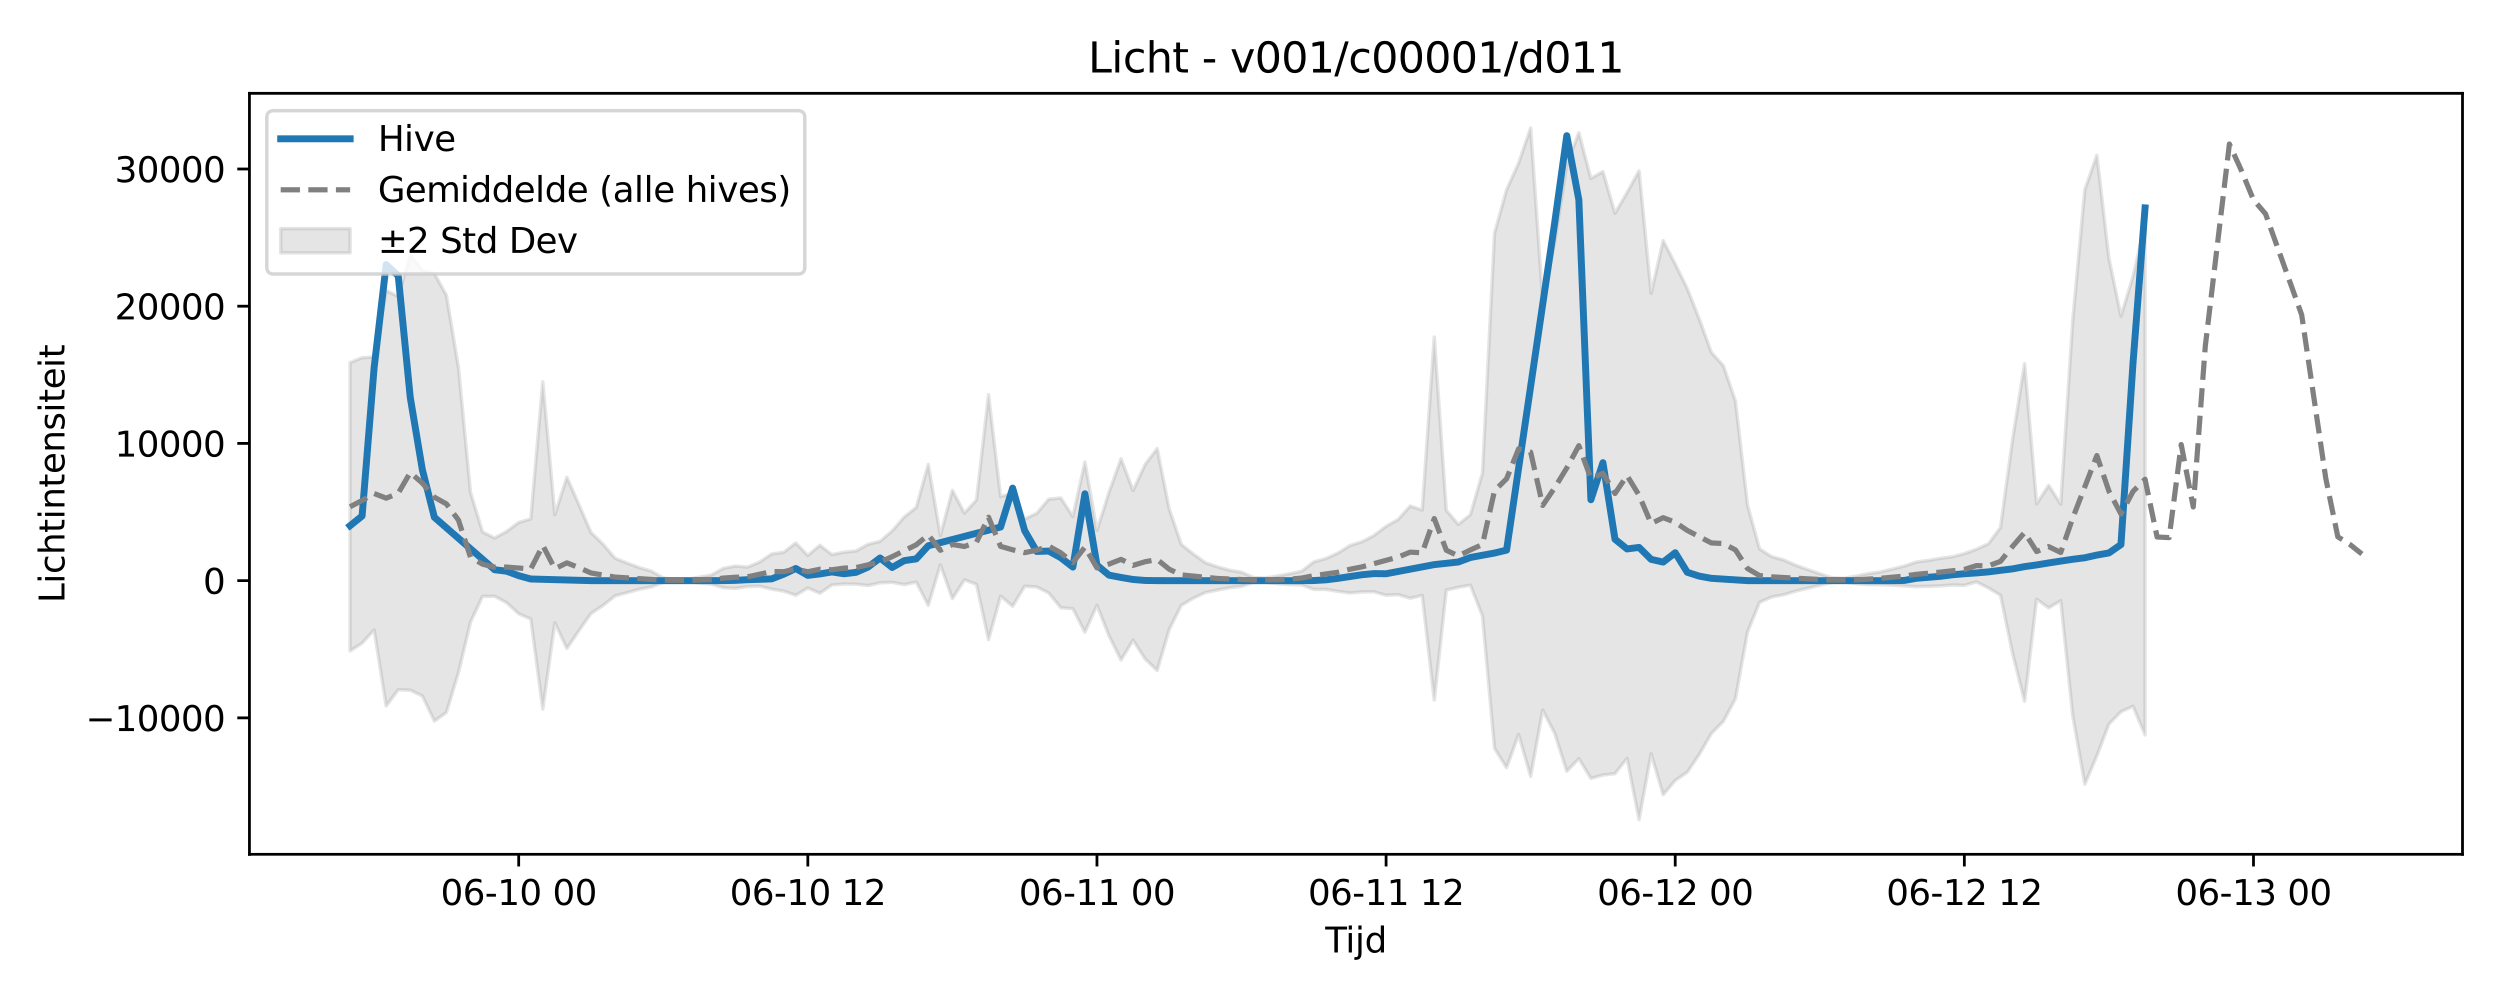 <?xml version="1.0" encoding="utf-8" standalone="no"?>
<!DOCTYPE svg PUBLIC "-//W3C//DTD SVG 1.1//EN"
  "http://www.w3.org/Graphics/SVG/1.1/DTD/svg11.dtd">
<svg xmlns:xlink="http://www.w3.org/1999/xlink" width="720pt" height="288pt" viewBox="0 0 720 288" xmlns="http://www.w3.org/2000/svg" version="1.1">
 <defs>
  <style type="text/css">*{stroke-linejoin: round; stroke-linecap: butt}</style>
 </defs>
 <g id="figure_1">
  <g id="patch_1">
   <path d="M 0 288 
L 720 288 
L 720 0 
L 0 0 
z
" style="fill: #ffffff"/>
  </g>
  <g id="axes_1">
   <g id="patch_2">
    <path d="M 71.84 246.04 
L 709.2 246.04 
L 709.2 26.88 
L 71.84 26.88 
z
" style="fill: #ffffff"/>
   </g>
   <g id="FillBetweenPolyCollection_1">
    <defs>
     <path id="m2f25c0de95" d="M 100.811 -183.578 
L 100.811 -100.511 
L 104.28 -102.759 
L 107.75 -106.575 
L 111.22 -84.689 
L 114.689 -89.339 
L 118.159 -89.216 
L 121.628 -87.573 
L 125.098 -80.332 
L 128.567 -82.809 
L 132.037 -94.296 
L 135.507 -108.825 
L 138.976 -116.256 
L 142.446 -116.268 
L 145.915 -114.409 
L 149.385 -111.232 
L 152.854 -109.732 
L 156.324 -83.785 
L 159.794 -108.635 
L 163.263 -101.252 
L 166.733 -106.351 
L 170.202 -111.32 
L 173.672 -113.618 
L 177.141 -116.384 
L 180.611 -117.323 
L 184.081 -118.284 
L 187.55 -118.949 
L 191.02 -120.265 
L 194.489 -120.665 
L 197.959 -120.515 
L 201.428 -120.106 
L 204.898 -119.78 
L 208.368 -118.713 
L 211.837 -118.544 
L 215.307 -119.074 
L 218.776 -119.181 
L 222.246 -118.316 
L 225.715 -117.759 
L 229.185 -116.568 
L 232.655 -118.663 
L 236.124 -117.148 
L 239.594 -119.533 
L 243.063 -119.796 
L 246.533 -119.753 
L 250.002 -119.366 
L 253.472 -120.15 
L 256.942 -120.284 
L 260.411 -119.636 
L 263.881 -120.352 
L 267.35 -113.669 
L 270.82 -125.321 
L 274.289 -115.589 
L 277.759 -120.995 
L 281.229 -119.711 
L 284.698 -103.768 
L 288.168 -116.313 
L 291.637 -113.395 
L 295.107 -119.156 
L 298.576 -118.956 
L 302.046 -117.203 
L 305.516 -112.973 
L 308.985 -112.69 
L 312.455 -105.928 
L 315.924 -113.674 
L 319.394 -104.868 
L 322.863 -97.905 
L 326.333 -103.635 
L 329.803 -98.203 
L 333.272 -94.904 
L 336.742 -106.728 
L 340.211 -113.658 
L 343.681 -115.709 
L 347.15 -117.357 
L 350.62 -118.071 
L 354.09 -118.718 
L 357.559 -119.13 
L 361.029 -120.244 
L 364.498 -120.297 
L 367.968 -119.891 
L 371.437 -119.635 
L 374.907 -119.537 
L 378.377 -118.25 
L 381.846 -118.256 
L 385.316 -117.683 
L 388.785 -117.222 
L 392.255 -117.522 
L 395.724 -117.557 
L 399.194 -116.569 
L 402.663 -116.745 
L 406.133 -115.696 
L 409.603 -116.514 
L 413.072 -86.362 
L 416.542 -118.044 
L 420.011 -118.854 
L 423.481 -119.461 
L 426.95 -110.591 
L 430.42 -72.503 
L 433.89 -66.881 
L 437.359 -76.47 
L 440.829 -64.392 
L 444.298 -83.495 
L 447.768 -76.757 
L 451.237 -65.857 
L 454.707 -69.492 
L 458.177 -63.813 
L 461.646 -64.791 
L 465.116 -65.173 
L 468.585 -69.572 
L 472.055 -51.922 
L 475.524 -70.927 
L 478.994 -59.123 
L 482.464 -63.233 
L 485.933 -65.597 
L 489.403 -70.747 
L 492.872 -76.752 
L 496.342 -80.268 
L 499.811 -86.766 
L 503.281 -105.938 
L 506.751 -114.533 
L 510.22 -116.061 
L 513.69 -116.709 
L 517.159 -117.748 
L 520.629 -118.6 
L 524.098 -119.431 
L 527.568 -120.247 
L 531.038 -120.376 
L 534.507 -119.915 
L 537.977 -119.635 
L 541.446 -119.608 
L 544.916 -119.455 
L 548.385 -119.24 
L 551.855 -119.054 
L 555.325 -119.139 
L 558.794 -119.262 
L 562.264 -119.507 
L 565.733 -119.439 
L 569.203 -120.391 
L 572.672 -118.659 
L 576.142 -116.583 
L 579.612 -99.881 
L 583.081 -86.029 
L 586.551 -115.435 
L 590.02 -112.927 
L 593.49 -114.994 
L 596.959 -81.801 
L 600.429 -62.151 
L 603.899 -70.312 
L 607.368 -79.453 
L 610.838 -83.015 
L 614.307 -84.594 
L 617.777 -76.353 
L 617.777 -223.606 
L 617.777 -223.606 
L 614.307 -208.351 
L 610.838 -196.93 
L 607.368 -213.637 
L 603.899 -243.278 
L 600.429 -233.371 
L 596.959 -195.853 
L 593.49 -142.778 
L 590.02 -148.22 
L 586.551 -142.897 
L 583.081 -183.264 
L 579.612 -161.39 
L 576.142 -136.079 
L 572.672 -131.391 
L 569.203 -129.813 
L 565.733 -128.544 
L 562.264 -127.644 
L 558.794 -127.197 
L 555.325 -126.594 
L 551.855 -126.119 
L 548.385 -124.944 
L 544.916 -124.093 
L 541.446 -123.247 
L 537.977 -122.781 
L 534.507 -122.061 
L 531.038 -121.453 
L 527.568 -121.613 
L 524.098 -122.753 
L 520.629 -123.965 
L 517.159 -125.214 
L 513.69 -126.737 
L 510.22 -127.687 
L 506.751 -129.929 
L 503.281 -142.568 
L 499.811 -172.483 
L 496.342 -182.667 
L 492.872 -186.506 
L 489.403 -196.104 
L 485.933 -204.88 
L 482.464 -211.941 
L 478.994 -218.704 
L 475.524 -203.494 
L 472.055 -238.794 
L 468.585 -232.511 
L 465.116 -226.569 
L 461.646 -238.579 
L 458.177 -236.599 
L 454.707 -249.809 
L 451.237 -240.629 
L 447.768 -218.347 
L 444.298 -201.383 
L 440.829 -251.158 
L 437.359 -241.03 
L 433.89 -233.328 
L 430.42 -220.851 
L 426.95 -151.782 
L 423.481 -139.776 
L 420.011 -136.964 
L 416.542 -141.01 
L 413.072 -190.943 
L 409.603 -141.087 
L 406.133 -142.257 
L 402.663 -138.391 
L 399.194 -136.416 
L 395.724 -133.79 
L 392.255 -131.968 
L 388.785 -130.89 
L 385.316 -128.692 
L 381.846 -127.137 
L 378.377 -126.167 
L 374.907 -123.507 
L 371.437 -122.76 
L 367.968 -122.122 
L 364.498 -121.555 
L 361.029 -121.651 
L 357.559 -123.2 
L 354.09 -123.793 
L 350.62 -124.74 
L 347.15 -125.947 
L 343.681 -128.44 
L 340.211 -131.211 
L 336.742 -141.386 
L 333.272 -158.827 
L 329.803 -154.246 
L 326.333 -146.726 
L 322.863 -155.893 
L 319.394 -146.22 
L 315.924 -135.236 
L 312.455 -154.937 
L 308.985 -139.243 
L 305.516 -144.595 
L 302.046 -144.249 
L 298.576 -140.149 
L 295.107 -138.518 
L 291.637 -145.912 
L 288.168 -144.991 
L 284.698 -174.309 
L 281.229 -143.999 
L 277.759 -140.229 
L 274.289 -146.783 
L 270.82 -133.711 
L 267.35 -154.253 
L 263.881 -141.842 
L 260.411 -139.089 
L 256.942 -135.083 
L 253.472 -132.103 
L 250.002 -131.243 
L 246.533 -129.313 
L 243.063 -128.977 
L 239.594 -128.276 
L 236.124 -130.97 
L 232.655 -128.018 
L 229.185 -131.621 
L 225.715 -128.949 
L 222.246 -128.46 
L 218.776 -126.133 
L 215.307 -124.674 
L 211.837 -124.971 
L 208.368 -124.327 
L 204.898 -122.395 
L 201.428 -121.778 
L 197.959 -121.162 
L 194.489 -120.973 
L 191.02 -121.556 
L 187.55 -123.54 
L 184.081 -124.545 
L 180.611 -125.837 
L 177.141 -127.213 
L 173.672 -131.268 
L 170.202 -134.643 
L 166.733 -142.66 
L 163.263 -150.548 
L 159.794 -139.777 
L 156.324 -178.04 
L 152.854 -138.544 
L 149.385 -137.52 
L 145.915 -134.947 
L 142.446 -133.043 
L 138.976 -134.782 
L 135.507 -146.193 
L 132.037 -182.143 
L 128.567 -202.944 
L 125.098 -209.273 
L 121.628 -210.144 
L 118.159 -214.612 
L 114.689 -202.549 
L 111.22 -204.363 
L 107.75 -185.18 
L 104.28 -184.973 
L 100.811 -183.578 
z
" style="stroke: #808080; stroke-opacity: 0.2"/>
    </defs>
    <g clip-path="url(#p686096da8f)">
     <use xlink:href="#m2f25c0de95" x="0" y="288" style="fill: #808080; fill-opacity: 0.2; stroke: #808080; stroke-opacity: 0.2"/>
    </g>
   </g>
   <g id="matplotlib.axis_1">
    <g id="xtick_1">
     <g id="line2d_1">
      <defs>
       <path id="m8e20db9dc1" d="M 0 0 
L 0 3.5 
" style="stroke: #000000; stroke-width: 0.8"/>
      </defs>
      <g>
       <use xlink:href="#m8e20db9dc1" x="149.385" y="246.04" style="stroke: #000000; stroke-width: 0.8"/>
      </g>
     </g>
     <g id="text_1">
      <!-- 06-10 00 -->
      <g transform="translate(126.904 260.638) scale(0.1 -0.1)">
       <defs>
        <path id="DejaVuSans-30" d="M 2034 4250 
Q 1547 4250 1301 3770 
Q 1056 3291 1056 2328 
Q 1056 1369 1301 889 
Q 1547 409 2034 409 
Q 2525 409 2770 889 
Q 3016 1369 3016 2328 
Q 3016 3291 2770 3770 
Q 2525 4250 2034 4250 
z
M 2034 4750 
Q 2819 4750 3233 4129 
Q 3647 3509 3647 2328 
Q 3647 1150 3233 529 
Q 2819 -91 2034 -91 
Q 1250 -91 836 529 
Q 422 1150 422 2328 
Q 422 3509 836 4129 
Q 1250 4750 2034 4750 
z
" transform="scale(0.016)"/>
        <path id="DejaVuSans-36" d="M 2113 2584 
Q 1688 2584 1439 2293 
Q 1191 2003 1191 1497 
Q 1191 994 1439 701 
Q 1688 409 2113 409 
Q 2538 409 2786 701 
Q 3034 994 3034 1497 
Q 3034 2003 2786 2293 
Q 2538 2584 2113 2584 
z
M 3366 4563 
L 3366 3988 
Q 3128 4100 2886 4159 
Q 2644 4219 2406 4219 
Q 1781 4219 1451 3797 
Q 1122 3375 1075 2522 
Q 1259 2794 1537 2939 
Q 1816 3084 2150 3084 
Q 2853 3084 3261 2657 
Q 3669 2231 3669 1497 
Q 3669 778 3244 343 
Q 2819 -91 2113 -91 
Q 1303 -91 875 529 
Q 447 1150 447 2328 
Q 447 3434 972 4092 
Q 1497 4750 2381 4750 
Q 2619 4750 2861 4703 
Q 3103 4656 3366 4563 
z
" transform="scale(0.016)"/>
        <path id="DejaVuSans-2d" d="M 313 2009 
L 1997 2009 
L 1997 1497 
L 313 1497 
L 313 2009 
z
" transform="scale(0.016)"/>
        <path id="DejaVuSans-31" d="M 794 531 
L 1825 531 
L 1825 4091 
L 703 3866 
L 703 4441 
L 1819 4666 
L 2450 4666 
L 2450 531 
L 3481 531 
L 3481 0 
L 794 0 
L 794 531 
z
" transform="scale(0.016)"/>
        <path id="DejaVuSans-20" transform="scale(0.016)"/>
       </defs>
       <use xlink:href="#DejaVuSans-30"/>
       <use xlink:href="#DejaVuSans-36" transform="translate(63.623 0)"/>
       <use xlink:href="#DejaVuSans-2d" transform="translate(127.246 0)"/>
       <use xlink:href="#DejaVuSans-31" transform="translate(163.33 0)"/>
       <use xlink:href="#DejaVuSans-30" transform="translate(226.953 0)"/>
       <use xlink:href="#DejaVuSans-20" transform="translate(290.576 0)"/>
       <use xlink:href="#DejaVuSans-30" transform="translate(322.363 0)"/>
       <use xlink:href="#DejaVuSans-30" transform="translate(385.986 0)"/>
      </g>
     </g>
    </g>
    <g id="xtick_2">
     <g id="line2d_2">
      <g>
       <use xlink:href="#m8e20db9dc1" x="232.655" y="246.04" style="stroke: #000000; stroke-width: 0.8"/>
      </g>
     </g>
     <g id="text_2">
      <!-- 06-10 12 -->
      <g transform="translate(210.174 260.638) scale(0.1 -0.1)">
       <defs>
        <path id="DejaVuSans-32" d="M 1228 531 
L 3431 531 
L 3431 0 
L 469 0 
L 469 531 
Q 828 903 1448 1529 
Q 2069 2156 2228 2338 
Q 2531 2678 2651 2914 
Q 2772 3150 2772 3378 
Q 2772 3750 2511 3984 
Q 2250 4219 1831 4219 
Q 1534 4219 1204 4116 
Q 875 4013 500 3803 
L 500 4441 
Q 881 4594 1212 4672 
Q 1544 4750 1819 4750 
Q 2544 4750 2975 4387 
Q 3406 4025 3406 3419 
Q 3406 3131 3298 2873 
Q 3191 2616 2906 2266 
Q 2828 2175 2409 1742 
Q 1991 1309 1228 531 
z
" transform="scale(0.016)"/>
       </defs>
       <use xlink:href="#DejaVuSans-30"/>
       <use xlink:href="#DejaVuSans-36" transform="translate(63.623 0)"/>
       <use xlink:href="#DejaVuSans-2d" transform="translate(127.246 0)"/>
       <use xlink:href="#DejaVuSans-31" transform="translate(163.33 0)"/>
       <use xlink:href="#DejaVuSans-30" transform="translate(226.953 0)"/>
       <use xlink:href="#DejaVuSans-20" transform="translate(290.576 0)"/>
       <use xlink:href="#DejaVuSans-31" transform="translate(322.363 0)"/>
       <use xlink:href="#DejaVuSans-32" transform="translate(385.986 0)"/>
      </g>
     </g>
    </g>
    <g id="xtick_3">
     <g id="line2d_3">
      <g>
       <use xlink:href="#m8e20db9dc1" x="315.924" y="246.04" style="stroke: #000000; stroke-width: 0.8"/>
      </g>
     </g>
     <g id="text_3">
      <!-- 06-11 00 -->
      <g transform="translate(293.444 260.638) scale(0.1 -0.1)">
       <use xlink:href="#DejaVuSans-30"/>
       <use xlink:href="#DejaVuSans-36" transform="translate(63.623 0)"/>
       <use xlink:href="#DejaVuSans-2d" transform="translate(127.246 0)"/>
       <use xlink:href="#DejaVuSans-31" transform="translate(163.33 0)"/>
       <use xlink:href="#DejaVuSans-31" transform="translate(226.953 0)"/>
       <use xlink:href="#DejaVuSans-20" transform="translate(290.576 0)"/>
       <use xlink:href="#DejaVuSans-30" transform="translate(322.363 0)"/>
       <use xlink:href="#DejaVuSans-30" transform="translate(385.986 0)"/>
      </g>
     </g>
    </g>
    <g id="xtick_4">
     <g id="line2d_4">
      <g>
       <use xlink:href="#m8e20db9dc1" x="399.194" y="246.04" style="stroke: #000000; stroke-width: 0.8"/>
      </g>
     </g>
     <g id="text_4">
      <!-- 06-11 12 -->
      <g transform="translate(376.713 260.638) scale(0.1 -0.1)">
       <use xlink:href="#DejaVuSans-30"/>
       <use xlink:href="#DejaVuSans-36" transform="translate(63.623 0)"/>
       <use xlink:href="#DejaVuSans-2d" transform="translate(127.246 0)"/>
       <use xlink:href="#DejaVuSans-31" transform="translate(163.33 0)"/>
       <use xlink:href="#DejaVuSans-31" transform="translate(226.953 0)"/>
       <use xlink:href="#DejaVuSans-20" transform="translate(290.576 0)"/>
       <use xlink:href="#DejaVuSans-31" transform="translate(322.363 0)"/>
       <use xlink:href="#DejaVuSans-32" transform="translate(385.986 0)"/>
      </g>
     </g>
    </g>
    <g id="xtick_5">
     <g id="line2d_5">
      <g>
       <use xlink:href="#m8e20db9dc1" x="482.464" y="246.04" style="stroke: #000000; stroke-width: 0.8"/>
      </g>
     </g>
     <g id="text_5">
      <!-- 06-12 00 -->
      <g transform="translate(459.983 260.638) scale(0.1 -0.1)">
       <use xlink:href="#DejaVuSans-30"/>
       <use xlink:href="#DejaVuSans-36" transform="translate(63.623 0)"/>
       <use xlink:href="#DejaVuSans-2d" transform="translate(127.246 0)"/>
       <use xlink:href="#DejaVuSans-31" transform="translate(163.33 0)"/>
       <use xlink:href="#DejaVuSans-32" transform="translate(226.953 0)"/>
       <use xlink:href="#DejaVuSans-20" transform="translate(290.576 0)"/>
       <use xlink:href="#DejaVuSans-30" transform="translate(322.363 0)"/>
       <use xlink:href="#DejaVuSans-30" transform="translate(385.986 0)"/>
      </g>
     </g>
    </g>
    <g id="xtick_6">
     <g id="line2d_6">
      <g>
       <use xlink:href="#m8e20db9dc1" x="565.733" y="246.04" style="stroke: #000000; stroke-width: 0.8"/>
      </g>
     </g>
     <g id="text_6">
      <!-- 06-12 12 -->
      <g transform="translate(543.253 260.638) scale(0.1 -0.1)">
       <use xlink:href="#DejaVuSans-30"/>
       <use xlink:href="#DejaVuSans-36" transform="translate(63.623 0)"/>
       <use xlink:href="#DejaVuSans-2d" transform="translate(127.246 0)"/>
       <use xlink:href="#DejaVuSans-31" transform="translate(163.33 0)"/>
       <use xlink:href="#DejaVuSans-32" transform="translate(226.953 0)"/>
       <use xlink:href="#DejaVuSans-20" transform="translate(290.576 0)"/>
       <use xlink:href="#DejaVuSans-31" transform="translate(322.363 0)"/>
       <use xlink:href="#DejaVuSans-32" transform="translate(385.986 0)"/>
      </g>
     </g>
    </g>
    <g id="xtick_7">
     <g id="line2d_7">
      <g>
       <use xlink:href="#m8e20db9dc1" x="649.003" y="246.04" style="stroke: #000000; stroke-width: 0.8"/>
      </g>
     </g>
     <g id="text_7">
      <!-- 06-13 00 -->
      <g transform="translate(626.522 260.638) scale(0.1 -0.1)">
       <defs>
        <path id="DejaVuSans-33" d="M 2597 2516 
Q 3050 2419 3304 2112 
Q 3559 1806 3559 1356 
Q 3559 666 3084 287 
Q 2609 -91 1734 -91 
Q 1441 -91 1130 -33 
Q 819 25 488 141 
L 488 750 
Q 750 597 1062 519 
Q 1375 441 1716 441 
Q 2309 441 2620 675 
Q 2931 909 2931 1356 
Q 2931 1769 2642 2001 
Q 2353 2234 1838 2234 
L 1294 2234 
L 1294 2753 
L 1863 2753 
Q 2328 2753 2575 2939 
Q 2822 3125 2822 3475 
Q 2822 3834 2567 4026 
Q 2313 4219 1838 4219 
Q 1578 4219 1281 4162 
Q 984 4106 628 3988 
L 628 4550 
Q 988 4650 1302 4700 
Q 1616 4750 1894 4750 
Q 2613 4750 3031 4423 
Q 3450 4097 3450 3541 
Q 3450 3153 3228 2886 
Q 3006 2619 2597 2516 
z
" transform="scale(0.016)"/>
       </defs>
       <use xlink:href="#DejaVuSans-30"/>
       <use xlink:href="#DejaVuSans-36" transform="translate(63.623 0)"/>
       <use xlink:href="#DejaVuSans-2d" transform="translate(127.246 0)"/>
       <use xlink:href="#DejaVuSans-31" transform="translate(163.33 0)"/>
       <use xlink:href="#DejaVuSans-33" transform="translate(226.953 0)"/>
       <use xlink:href="#DejaVuSans-20" transform="translate(290.576 0)"/>
       <use xlink:href="#DejaVuSans-30" transform="translate(322.363 0)"/>
       <use xlink:href="#DejaVuSans-30" transform="translate(385.986 0)"/>
      </g>
     </g>
    </g>
    <g id="text_8">
     <!-- Tijd -->
     <g transform="translate(381.67 274.317) scale(0.1 -0.1)">
      <defs>
       <path id="DejaVuSans-54" d="M -19 4666 
L 3928 4666 
L 3928 4134 
L 2272 4134 
L 2272 0 
L 1638 0 
L 1638 4134 
L -19 4134 
L -19 4666 
z
" transform="scale(0.016)"/>
       <path id="DejaVuSans-69" d="M 603 3500 
L 1178 3500 
L 1178 0 
L 603 0 
L 603 3500 
z
M 603 4863 
L 1178 4863 
L 1178 4134 
L 603 4134 
L 603 4863 
z
" transform="scale(0.016)"/>
       <path id="DejaVuSans-6a" d="M 603 3500 
L 1178 3500 
L 1178 -63 
Q 1178 -731 923 -1031 
Q 669 -1331 103 -1331 
L -116 -1331 
L -116 -844 
L 38 -844 
Q 366 -844 484 -692 
Q 603 -541 603 -63 
L 603 3500 
z
M 603 4863 
L 1178 4863 
L 1178 4134 
L 603 4134 
L 603 4863 
z
" transform="scale(0.016)"/>
       <path id="DejaVuSans-64" d="M 2906 2969 
L 2906 4863 
L 3481 4863 
L 3481 0 
L 2906 0 
L 2906 525 
Q 2725 213 2448 61 
Q 2172 -91 1784 -91 
Q 1150 -91 751 415 
Q 353 922 353 1747 
Q 353 2572 751 3078 
Q 1150 3584 1784 3584 
Q 2172 3584 2448 3432 
Q 2725 3281 2906 2969 
z
M 947 1747 
Q 947 1113 1208 752 
Q 1469 391 1925 391 
Q 2381 391 2643 752 
Q 2906 1113 2906 1747 
Q 2906 2381 2643 2742 
Q 2381 3103 1925 3103 
Q 1469 3103 1208 2742 
Q 947 2381 947 1747 
z
" transform="scale(0.016)"/>
      </defs>
      <use xlink:href="#DejaVuSans-54"/>
      <use xlink:href="#DejaVuSans-69" transform="translate(57.959 0)"/>
      <use xlink:href="#DejaVuSans-6a" transform="translate(85.742 0)"/>
      <use xlink:href="#DejaVuSans-64" transform="translate(113.525 0)"/>
     </g>
    </g>
   </g>
   <g id="matplotlib.axis_2">
    <g id="ytick_1">
     <g id="line2d_8">
      <defs>
       <path id="me843a7834f" d="M 0 0 
L -3.5 0 
" style="stroke: #000000; stroke-width: 0.8"/>
      </defs>
      <g>
       <use xlink:href="#me843a7834f" x="71.84" y="206.743" style="stroke: #000000; stroke-width: 0.8"/>
      </g>
     </g>
     <g id="text_9">
      <!-- −10000 -->
      <g transform="translate(24.648 210.542) scale(0.1 -0.1)">
       <defs>
        <path id="DejaVuSans-2212" d="M 678 2272 
L 4684 2272 
L 4684 1741 
L 678 1741 
L 678 2272 
z
" transform="scale(0.016)"/>
       </defs>
       <use xlink:href="#DejaVuSans-2212"/>
       <use xlink:href="#DejaVuSans-31" transform="translate(83.789 0)"/>
       <use xlink:href="#DejaVuSans-30" transform="translate(147.412 0)"/>
       <use xlink:href="#DejaVuSans-30" transform="translate(211.035 0)"/>
       <use xlink:href="#DejaVuSans-30" transform="translate(274.658 0)"/>
       <use xlink:href="#DejaVuSans-30" transform="translate(338.281 0)"/>
      </g>
     </g>
    </g>
    <g id="ytick_2">
     <g id="line2d_9">
      <g>
       <use xlink:href="#me843a7834f" x="71.84" y="167.224" style="stroke: #000000; stroke-width: 0.8"/>
      </g>
     </g>
     <g id="text_10">
      <!-- 0 -->
      <g transform="translate(58.477 171.024) scale(0.1 -0.1)">
       <use xlink:href="#DejaVuSans-30"/>
      </g>
     </g>
    </g>
    <g id="ytick_3">
     <g id="line2d_10">
      <g>
       <use xlink:href="#me843a7834f" x="71.84" y="127.706" style="stroke: #000000; stroke-width: 0.8"/>
      </g>
     </g>
     <g id="text_11">
      <!-- 10000 -->
      <g transform="translate(33.028 131.505) scale(0.1 -0.1)">
       <use xlink:href="#DejaVuSans-31"/>
       <use xlink:href="#DejaVuSans-30" transform="translate(63.623 0)"/>
       <use xlink:href="#DejaVuSans-30" transform="translate(127.246 0)"/>
       <use xlink:href="#DejaVuSans-30" transform="translate(190.869 0)"/>
       <use xlink:href="#DejaVuSans-30" transform="translate(254.492 0)"/>
      </g>
     </g>
    </g>
    <g id="ytick_4">
     <g id="line2d_11">
      <g>
       <use xlink:href="#me843a7834f" x="71.84" y="88.187" style="stroke: #000000; stroke-width: 0.8"/>
      </g>
     </g>
     <g id="text_12">
      <!-- 20000 -->
      <g transform="translate(33.028 91.986) scale(0.1 -0.1)">
       <use xlink:href="#DejaVuSans-32"/>
       <use xlink:href="#DejaVuSans-30" transform="translate(63.623 0)"/>
       <use xlink:href="#DejaVuSans-30" transform="translate(127.246 0)"/>
       <use xlink:href="#DejaVuSans-30" transform="translate(190.869 0)"/>
       <use xlink:href="#DejaVuSans-30" transform="translate(254.492 0)"/>
      </g>
     </g>
    </g>
    <g id="ytick_5">
     <g id="line2d_12">
      <g>
       <use xlink:href="#me843a7834f" x="71.84" y="48.669" style="stroke: #000000; stroke-width: 0.8"/>
      </g>
     </g>
     <g id="text_13">
      <!-- 30000 -->
      <g transform="translate(33.028 52.468) scale(0.1 -0.1)">
       <use xlink:href="#DejaVuSans-33"/>
       <use xlink:href="#DejaVuSans-30" transform="translate(63.623 0)"/>
       <use xlink:href="#DejaVuSans-30" transform="translate(127.246 0)"/>
       <use xlink:href="#DejaVuSans-30" transform="translate(190.869 0)"/>
       <use xlink:href="#DejaVuSans-30" transform="translate(254.492 0)"/>
      </g>
     </g>
    </g>
    <g id="text_14">
     <!-- Lichtintensiteit -->
     <g transform="translate(18.568 173.656) rotate(-90) scale(0.1 -0.1)">
      <defs>
       <path id="DejaVuSans-4c" d="M 628 4666 
L 1259 4666 
L 1259 531 
L 3531 531 
L 3531 0 
L 628 0 
L 628 4666 
z
" transform="scale(0.016)"/>
       <path id="DejaVuSans-63" d="M 3122 3366 
L 3122 2828 
Q 2878 2963 2633 3030 
Q 2388 3097 2138 3097 
Q 1578 3097 1268 2742 
Q 959 2388 959 1747 
Q 959 1106 1268 751 
Q 1578 397 2138 397 
Q 2388 397 2633 464 
Q 2878 531 3122 666 
L 3122 134 
Q 2881 22 2623 -34 
Q 2366 -91 2075 -91 
Q 1284 -91 818 406 
Q 353 903 353 1747 
Q 353 2603 823 3093 
Q 1294 3584 2113 3584 
Q 2378 3584 2631 3529 
Q 2884 3475 3122 3366 
z
" transform="scale(0.016)"/>
       <path id="DejaVuSans-68" d="M 3513 2113 
L 3513 0 
L 2938 0 
L 2938 2094 
Q 2938 2591 2744 2837 
Q 2550 3084 2163 3084 
Q 1697 3084 1428 2787 
Q 1159 2491 1159 1978 
L 1159 0 
L 581 0 
L 581 4863 
L 1159 4863 
L 1159 2956 
Q 1366 3272 1645 3428 
Q 1925 3584 2291 3584 
Q 2894 3584 3203 3211 
Q 3513 2838 3513 2113 
z
" transform="scale(0.016)"/>
       <path id="DejaVuSans-74" d="M 1172 4494 
L 1172 3500 
L 2356 3500 
L 2356 3053 
L 1172 3053 
L 1172 1153 
Q 1172 725 1289 603 
Q 1406 481 1766 481 
L 2356 481 
L 2356 0 
L 1766 0 
Q 1100 0 847 248 
Q 594 497 594 1153 
L 594 3053 
L 172 3053 
L 172 3500 
L 594 3500 
L 594 4494 
L 1172 4494 
z
" transform="scale(0.016)"/>
       <path id="DejaVuSans-6e" d="M 3513 2113 
L 3513 0 
L 2938 0 
L 2938 2094 
Q 2938 2591 2744 2837 
Q 2550 3084 2163 3084 
Q 1697 3084 1428 2787 
Q 1159 2491 1159 1978 
L 1159 0 
L 581 0 
L 581 3500 
L 1159 3500 
L 1159 2956 
Q 1366 3272 1645 3428 
Q 1925 3584 2291 3584 
Q 2894 3584 3203 3211 
Q 3513 2838 3513 2113 
z
" transform="scale(0.016)"/>
       <path id="DejaVuSans-65" d="M 3597 1894 
L 3597 1613 
L 953 1613 
Q 991 1019 1311 708 
Q 1631 397 2203 397 
Q 2534 397 2845 478 
Q 3156 559 3463 722 
L 3463 178 
Q 3153 47 2828 -22 
Q 2503 -91 2169 -91 
Q 1331 -91 842 396 
Q 353 884 353 1716 
Q 353 2575 817 3079 
Q 1281 3584 2069 3584 
Q 2775 3584 3186 3129 
Q 3597 2675 3597 1894 
z
M 3022 2063 
Q 3016 2534 2758 2815 
Q 2500 3097 2075 3097 
Q 1594 3097 1305 2825 
Q 1016 2553 972 2059 
L 3022 2063 
z
" transform="scale(0.016)"/>
       <path id="DejaVuSans-73" d="M 2834 3397 
L 2834 2853 
Q 2591 2978 2328 3040 
Q 2066 3103 1784 3103 
Q 1356 3103 1142 2972 
Q 928 2841 928 2578 
Q 928 2378 1081 2264 
Q 1234 2150 1697 2047 
L 1894 2003 
Q 2506 1872 2764 1633 
Q 3022 1394 3022 966 
Q 3022 478 2636 193 
Q 2250 -91 1575 -91 
Q 1294 -91 989 -36 
Q 684 19 347 128 
L 347 722 
Q 666 556 975 473 
Q 1284 391 1588 391 
Q 1994 391 2212 530 
Q 2431 669 2431 922 
Q 2431 1156 2273 1281 
Q 2116 1406 1581 1522 
L 1381 1569 
Q 847 1681 609 1914 
Q 372 2147 372 2553 
Q 372 3047 722 3315 
Q 1072 3584 1716 3584 
Q 2034 3584 2315 3537 
Q 2597 3491 2834 3397 
z
" transform="scale(0.016)"/>
      </defs>
      <use xlink:href="#DejaVuSans-4c"/>
      <use xlink:href="#DejaVuSans-69" transform="translate(55.713 0)"/>
      <use xlink:href="#DejaVuSans-63" transform="translate(83.496 0)"/>
      <use xlink:href="#DejaVuSans-68" transform="translate(138.477 0)"/>
      <use xlink:href="#DejaVuSans-74" transform="translate(201.855 0)"/>
      <use xlink:href="#DejaVuSans-69" transform="translate(241.064 0)"/>
      <use xlink:href="#DejaVuSans-6e" transform="translate(268.848 0)"/>
      <use xlink:href="#DejaVuSans-74" transform="translate(332.227 0)"/>
      <use xlink:href="#DejaVuSans-65" transform="translate(371.436 0)"/>
      <use xlink:href="#DejaVuSans-6e" transform="translate(432.959 0)"/>
      <use xlink:href="#DejaVuSans-73" transform="translate(496.338 0)"/>
      <use xlink:href="#DejaVuSans-69" transform="translate(548.438 0)"/>
      <use xlink:href="#DejaVuSans-74" transform="translate(576.221 0)"/>
      <use xlink:href="#DejaVuSans-65" transform="translate(615.43 0)"/>
      <use xlink:href="#DejaVuSans-69" transform="translate(676.953 0)"/>
      <use xlink:href="#DejaVuSans-74" transform="translate(704.736 0)"/>
     </g>
    </g>
   </g>
   <g id="line2d_13">
    <path d="M 100.811 151.407 
L 104.28 148.612 
L 107.75 105.883 
L 111.22 76.215 
L 114.689 79.422 
L 118.159 114.495 
L 121.628 135.228 
L 125.098 148.98 
L 142.446 164.086 
L 145.915 164.502 
L 149.385 165.791 
L 152.854 166.751 
L 170.202 167.224 
L 173.672 167.224 
L 177.141 167.224 
L 180.611 167.224 
L 194.489 167.224 
L 197.959 167.224 
L 201.428 167.224 
L 204.898 167.224 
L 208.368 167.217 
L 211.837 167.144 
L 215.307 166.95 
L 218.776 166.849 
L 222.246 166.715 
L 225.715 165.364 
L 229.185 163.728 
L 232.655 165.703 
L 236.124 165.292 
L 239.594 164.724 
L 243.063 165.245 
L 246.533 164.837 
L 250.002 163.311 
L 253.472 160.703 
L 256.942 163.435 
L 260.411 161.465 
L 263.881 160.959 
L 267.35 157.177 
L 288.168 151.786 
L 291.637 140.579 
L 295.107 152.833 
L 298.576 158.814 
L 302.046 158.709 
L 305.516 160.624 
L 308.985 163.32 
L 312.455 142.206 
L 315.924 162.755 
L 319.394 165.647 
L 322.863 166.307 
L 326.333 166.892 
L 329.803 167.177 
L 333.272 167.223 
L 336.742 167.224 
L 340.211 167.224 
L 350.62 167.224 
L 354.09 167.224 
L 357.559 167.224 
L 361.029 167.224 
L 364.498 167.224 
L 367.968 167.224 
L 371.437 167.224 
L 374.907 167.224 
L 378.377 167.2 
L 381.846 166.994 
L 385.316 166.566 
L 388.785 166.043 
L 392.255 165.527 
L 395.724 165.194 
L 399.194 165.235 
L 413.072 162.608 
L 420.011 161.855 
L 423.481 160.553 
L 430.42 159.275 
L 433.89 158.438 
L 447.768 64.033 
L 451.237 39.079 
L 454.707 57.552 
L 458.177 143.928 
L 461.646 133.252 
L 465.116 155.299 
L 468.585 158.095 
L 472.055 157.659 
L 475.524 161.098 
L 478.994 161.884 
L 482.464 159.187 
L 485.933 164.818 
L 489.403 165.932 
L 492.872 166.558 
L 503.281 167.224 
L 506.751 167.224 
L 510.22 167.224 
L 513.69 167.224 
L 517.159 167.224 
L 520.629 167.224 
L 524.098 167.224 
L 527.568 167.224 
L 531.038 167.224 
L 534.507 167.224 
L 541.446 167.224 
L 544.916 167.221 
L 548.385 167.172 
L 551.855 166.556 
L 555.325 166.263 
L 558.794 165.976 
L 562.264 165.545 
L 565.733 165.239 
L 569.203 165.003 
L 572.672 164.701 
L 576.142 164.257 
L 579.612 163.837 
L 583.081 163.19 
L 586.551 162.7 
L 590.02 162.127 
L 593.49 161.596 
L 596.959 161.074 
L 600.429 160.633 
L 603.899 159.861 
L 607.368 159.252 
L 610.838 156.838 
L 614.307 104.554 
L 617.777 59.874 
" clip-path="url(#p686096da8f)" style="fill: none; stroke: #1f77b4; stroke-width: 2; stroke-linecap: square"/>
   </g>
   <g id="line2d_14">
    <path d="M 100.811 145.956 
L 104.28 144.134 
L 107.75 142.123 
L 111.22 143.474 
L 114.689 142.056 
L 118.159 136.086 
L 121.628 139.142 
L 125.098 143.197 
L 128.567 145.123 
L 132.037 149.781 
L 135.507 160.491 
L 138.976 162.481 
L 142.446 163.344 
L 145.915 163.322 
L 152.854 163.862 
L 156.324 157.087 
L 159.794 163.794 
L 163.263 162.1 
L 166.733 163.494 
L 170.202 165.018 
L 177.141 166.201 
L 191.02 167.089 
L 197.959 167.162 
L 204.898 166.912 
L 208.368 166.48 
L 211.837 166.242 
L 215.307 166.126 
L 222.246 164.612 
L 225.715 164.646 
L 229.185 163.906 
L 232.655 164.659 
L 236.124 163.941 
L 239.594 164.096 
L 243.063 163.613 
L 246.533 163.467 
L 253.472 161.874 
L 256.942 160.317 
L 263.881 156.903 
L 267.35 154.039 
L 270.82 158.484 
L 274.289 156.814 
L 277.759 157.388 
L 281.229 156.145 
L 284.698 148.962 
L 288.168 157.348 
L 291.637 158.346 
L 295.107 159.163 
L 298.576 158.448 
L 302.046 157.274 
L 305.516 159.216 
L 308.985 162.034 
L 312.455 157.567 
L 315.924 163.545 
L 319.394 162.456 
L 322.863 161.101 
L 326.333 162.819 
L 329.803 161.776 
L 333.272 161.135 
L 336.742 163.943 
L 340.211 165.566 
L 350.62 166.594 
L 361.029 167.052 
L 367.968 166.993 
L 371.437 166.802 
L 374.907 166.478 
L 378.377 165.792 
L 385.316 164.813 
L 388.785 163.944 
L 392.255 163.255 
L 402.663 160.432 
L 406.133 159.023 
L 409.603 159.199 
L 413.072 149.348 
L 416.542 158.473 
L 420.011 160.091 
L 423.481 158.381 
L 426.95 156.813 
L 430.42 141.323 
L 433.89 137.895 
L 437.359 129.25 
L 440.829 130.225 
L 444.298 145.561 
L 447.768 140.448 
L 451.237 134.757 
L 454.707 128.349 
L 458.177 137.794 
L 461.646 136.315 
L 465.116 142.129 
L 468.585 136.958 
L 472.055 142.642 
L 475.524 150.789 
L 478.994 149.086 
L 482.464 150.413 
L 485.933 152.761 
L 492.872 156.371 
L 496.342 156.533 
L 499.811 158.376 
L 503.281 163.747 
L 506.751 165.769 
L 510.22 166.126 
L 517.159 166.519 
L 527.568 167.07 
L 534.507 167.012 
L 541.446 166.573 
L 548.385 165.908 
L 551.855 165.413 
L 558.794 164.771 
L 565.733 164.009 
L 569.203 162.898 
L 572.672 162.975 
L 576.142 161.669 
L 579.612 157.364 
L 583.081 153.354 
L 586.551 158.834 
L 590.02 157.427 
L 593.49 159.114 
L 596.959 149.173 
L 603.899 131.205 
L 607.368 141.455 
L 610.838 148.028 
L 614.307 141.528 
L 617.777 138.021 
L 621.246 154.656 
L 624.716 154.829 
L 628.186 128.035 
L 631.655 146.007 
L 635.125 99.69 
L 642.064 41.475 
L 645.533 49.145 
L 649.003 57.554 
L 652.473 61.591 
L 662.881 90.657 
L 669.82 137.749 
L 673.29 154.593 
L 676.76 156.784 
L 680.229 159.555 
L 680.229 159.555 
" clip-path="url(#p686096da8f)" style="fill: none; stroke-dasharray: 5.55,2.4; stroke-dashoffset: 0; stroke: #808080; stroke-width: 1.5"/>
   </g>
   <g id="patch_3">
    <path d="M 71.84 246.04 
L 71.84 26.88 
" style="fill: none; stroke: #000000; stroke-width: 0.8; stroke-linejoin: miter; stroke-linecap: square"/>
   </g>
   <g id="patch_4">
    <path d="M 709.2 246.04 
L 709.2 26.88 
" style="fill: none; stroke: #000000; stroke-width: 0.8; stroke-linejoin: miter; stroke-linecap: square"/>
   </g>
   <g id="patch_5">
    <path d="M 71.84 246.04 
L 709.2 246.04 
" style="fill: none; stroke: #000000; stroke-width: 0.8; stroke-linejoin: miter; stroke-linecap: square"/>
   </g>
   <g id="patch_6">
    <path d="M 71.84 26.88 
L 709.2 26.88 
" style="fill: none; stroke: #000000; stroke-width: 0.8; stroke-linejoin: miter; stroke-linecap: square"/>
   </g>
   <g id="text_15">
    <!-- Licht - v001/c00001/d011 -->
    <g transform="translate(313.383 20.88) scale(0.12 -0.12)">
     <defs>
      <path id="DejaVuSans-76" d="M 191 3500 
L 800 3500 
L 1894 563 
L 2988 3500 
L 3597 3500 
L 2284 0 
L 1503 0 
L 191 3500 
z
" transform="scale(0.016)"/>
      <path id="DejaVuSans-2f" d="M 1625 4666 
L 2156 4666 
L 531 -594 
L 0 -594 
L 1625 4666 
z
" transform="scale(0.016)"/>
     </defs>
     <use xlink:href="#DejaVuSans-4c"/>
     <use xlink:href="#DejaVuSans-69" transform="translate(55.713 0)"/>
     <use xlink:href="#DejaVuSans-63" transform="translate(83.496 0)"/>
     <use xlink:href="#DejaVuSans-68" transform="translate(138.477 0)"/>
     <use xlink:href="#DejaVuSans-74" transform="translate(201.855 0)"/>
     <use xlink:href="#DejaVuSans-20" transform="translate(241.064 0)"/>
     <use xlink:href="#DejaVuSans-2d" transform="translate(272.852 0)"/>
     <use xlink:href="#DejaVuSans-20" transform="translate(308.936 0)"/>
     <use xlink:href="#DejaVuSans-76" transform="translate(340.723 0)"/>
     <use xlink:href="#DejaVuSans-30" transform="translate(399.902 0)"/>
     <use xlink:href="#DejaVuSans-30" transform="translate(463.525 0)"/>
     <use xlink:href="#DejaVuSans-31" transform="translate(527.148 0)"/>
     <use xlink:href="#DejaVuSans-2f" transform="translate(590.771 0)"/>
     <use xlink:href="#DejaVuSans-63" transform="translate(624.463 0)"/>
     <use xlink:href="#DejaVuSans-30" transform="translate(679.443 0)"/>
     <use xlink:href="#DejaVuSans-30" transform="translate(743.066 0)"/>
     <use xlink:href="#DejaVuSans-30" transform="translate(806.689 0)"/>
     <use xlink:href="#DejaVuSans-30" transform="translate(870.312 0)"/>
     <use xlink:href="#DejaVuSans-31" transform="translate(933.936 0)"/>
     <use xlink:href="#DejaVuSans-2f" transform="translate(997.559 0)"/>
     <use xlink:href="#DejaVuSans-64" transform="translate(1031.25 0)"/>
     <use xlink:href="#DejaVuSans-30" transform="translate(1094.727 0)"/>
     <use xlink:href="#DejaVuSans-31" transform="translate(1158.35 0)"/>
     <use xlink:href="#DejaVuSans-31" transform="translate(1221.973 0)"/>
    </g>
   </g>
   <g id="legend_1">
    <g id="patch_7">
     <path d="M 78.84 78.914 
L 229.784 78.914 
Q 231.784 78.914 231.784 76.914 
L 231.784 33.88 
Q 231.784 31.88 229.784 31.88 
L 78.84 31.88 
Q 76.84 31.88 76.84 33.88 
L 76.84 76.914 
Q 76.84 78.914 78.84 78.914 
z
" style="fill: #ffffff; opacity: 0.8; stroke: #cccccc; stroke-linejoin: miter"/>
    </g>
    <g id="line2d_15">
     <path d="M 80.84 39.978 
L 90.84 39.978 
L 100.84 39.978 
" style="fill: none; stroke: #1f77b4; stroke-width: 2; stroke-linecap: square"/>
    </g>
    <g id="text_16">
     <!-- Hive -->
     <g transform="translate(108.84 43.478) scale(0.1 -0.1)">
      <defs>
       <path id="DejaVuSans-48" d="M 628 4666 
L 1259 4666 
L 1259 2753 
L 3553 2753 
L 3553 4666 
L 4184 4666 
L 4184 0 
L 3553 0 
L 3553 2222 
L 1259 2222 
L 1259 0 
L 628 0 
L 628 4666 
z
" transform="scale(0.016)"/>
      </defs>
      <use xlink:href="#DejaVuSans-48"/>
      <use xlink:href="#DejaVuSans-69" transform="translate(75.195 0)"/>
      <use xlink:href="#DejaVuSans-76" transform="translate(102.979 0)"/>
      <use xlink:href="#DejaVuSans-65" transform="translate(162.158 0)"/>
     </g>
    </g>
    <g id="line2d_16">
     <path d="M 80.84 54.657 
L 90.84 54.657 
L 100.84 54.657 
" style="fill: none; stroke-dasharray: 5.55,2.4; stroke-dashoffset: 0; stroke: #808080; stroke-width: 1.5"/>
    </g>
    <g id="text_17">
     <!-- Gemiddelde (alle hives) -->
     <g transform="translate(108.84 58.157) scale(0.1 -0.1)">
      <defs>
       <path id="DejaVuSans-47" d="M 3809 666 
L 3809 1919 
L 2778 1919 
L 2778 2438 
L 4434 2438 
L 4434 434 
Q 4069 175 3628 42 
Q 3188 -91 2688 -91 
Q 1594 -91 976 548 
Q 359 1188 359 2328 
Q 359 3472 976 4111 
Q 1594 4750 2688 4750 
Q 3144 4750 3555 4637 
Q 3966 4525 4313 4306 
L 4313 3634 
Q 3963 3931 3569 4081 
Q 3175 4231 2741 4231 
Q 1884 4231 1454 3753 
Q 1025 3275 1025 2328 
Q 1025 1384 1454 906 
Q 1884 428 2741 428 
Q 3075 428 3337 486 
Q 3600 544 3809 666 
z
" transform="scale(0.016)"/>
       <path id="DejaVuSans-6d" d="M 3328 2828 
Q 3544 3216 3844 3400 
Q 4144 3584 4550 3584 
Q 5097 3584 5394 3201 
Q 5691 2819 5691 2113 
L 5691 0 
L 5113 0 
L 5113 2094 
Q 5113 2597 4934 2840 
Q 4756 3084 4391 3084 
Q 3944 3084 3684 2787 
Q 3425 2491 3425 1978 
L 3425 0 
L 2847 0 
L 2847 2094 
Q 2847 2600 2669 2842 
Q 2491 3084 2119 3084 
Q 1678 3084 1418 2786 
Q 1159 2488 1159 1978 
L 1159 0 
L 581 0 
L 581 3500 
L 1159 3500 
L 1159 2956 
Q 1356 3278 1631 3431 
Q 1906 3584 2284 3584 
Q 2666 3584 2933 3390 
Q 3200 3197 3328 2828 
z
" transform="scale(0.016)"/>
       <path id="DejaVuSans-6c" d="M 603 4863 
L 1178 4863 
L 1178 0 
L 603 0 
L 603 4863 
z
" transform="scale(0.016)"/>
       <path id="DejaVuSans-28" d="M 1984 4856 
Q 1566 4138 1362 3434 
Q 1159 2731 1159 2009 
Q 1159 1288 1364 580 
Q 1569 -128 1984 -844 
L 1484 -844 
Q 1016 -109 783 600 
Q 550 1309 550 2009 
Q 550 2706 781 3412 
Q 1013 4119 1484 4856 
L 1984 4856 
z
" transform="scale(0.016)"/>
       <path id="DejaVuSans-61" d="M 2194 1759 
Q 1497 1759 1228 1600 
Q 959 1441 959 1056 
Q 959 750 1161 570 
Q 1363 391 1709 391 
Q 2188 391 2477 730 
Q 2766 1069 2766 1631 
L 2766 1759 
L 2194 1759 
z
M 3341 1997 
L 3341 0 
L 2766 0 
L 2766 531 
Q 2569 213 2275 61 
Q 1981 -91 1556 -91 
Q 1019 -91 701 211 
Q 384 513 384 1019 
Q 384 1609 779 1909 
Q 1175 2209 1959 2209 
L 2766 2209 
L 2766 2266 
Q 2766 2663 2505 2880 
Q 2244 3097 1772 3097 
Q 1472 3097 1187 3025 
Q 903 2953 641 2809 
L 641 3341 
Q 956 3463 1253 3523 
Q 1550 3584 1831 3584 
Q 2591 3584 2966 3190 
Q 3341 2797 3341 1997 
z
" transform="scale(0.016)"/>
       <path id="DejaVuSans-29" d="M 513 4856 
L 1013 4856 
Q 1481 4119 1714 3412 
Q 1947 2706 1947 2009 
Q 1947 1309 1714 600 
Q 1481 -109 1013 -844 
L 513 -844 
Q 928 -128 1133 580 
Q 1338 1288 1338 2009 
Q 1338 2731 1133 3434 
Q 928 4138 513 4856 
z
" transform="scale(0.016)"/>
      </defs>
      <use xlink:href="#DejaVuSans-47"/>
      <use xlink:href="#DejaVuSans-65" transform="translate(77.49 0)"/>
      <use xlink:href="#DejaVuSans-6d" transform="translate(139.014 0)"/>
      <use xlink:href="#DejaVuSans-69" transform="translate(236.426 0)"/>
      <use xlink:href="#DejaVuSans-64" transform="translate(264.209 0)"/>
      <use xlink:href="#DejaVuSans-64" transform="translate(327.686 0)"/>
      <use xlink:href="#DejaVuSans-65" transform="translate(391.162 0)"/>
      <use xlink:href="#DejaVuSans-6c" transform="translate(452.686 0)"/>
      <use xlink:href="#DejaVuSans-64" transform="translate(480.469 0)"/>
      <use xlink:href="#DejaVuSans-65" transform="translate(543.945 0)"/>
      <use xlink:href="#DejaVuSans-20" transform="translate(605.469 0)"/>
      <use xlink:href="#DejaVuSans-28" transform="translate(637.256 0)"/>
      <use xlink:href="#DejaVuSans-61" transform="translate(676.27 0)"/>
      <use xlink:href="#DejaVuSans-6c" transform="translate(737.549 0)"/>
      <use xlink:href="#DejaVuSans-6c" transform="translate(765.332 0)"/>
      <use xlink:href="#DejaVuSans-65" transform="translate(793.115 0)"/>
      <use xlink:href="#DejaVuSans-20" transform="translate(854.639 0)"/>
      <use xlink:href="#DejaVuSans-68" transform="translate(886.426 0)"/>
      <use xlink:href="#DejaVuSans-69" transform="translate(949.805 0)"/>
      <use xlink:href="#DejaVuSans-76" transform="translate(977.588 0)"/>
      <use xlink:href="#DejaVuSans-65" transform="translate(1036.768 0)"/>
      <use xlink:href="#DejaVuSans-73" transform="translate(1098.291 0)"/>
      <use xlink:href="#DejaVuSans-29" transform="translate(1150.391 0)"/>
     </g>
    </g>
    <g id="patch_8">
     <path d="M 80.84 72.835 
L 100.84 72.835 
L 100.84 65.835 
L 80.84 65.835 
z
" style="fill: #808080; fill-opacity: 0.2; stroke: #808080; stroke-opacity: 0.2; stroke-linejoin: miter"/>
    </g>
    <g id="text_18">
     <!-- ±2 Std Dev -->
     <g transform="translate(108.84 72.835) scale(0.1 -0.1)">
      <defs>
       <path id="DejaVuSans-b1" d="M 2944 4013 
L 2944 2803 
L 4684 2803 
L 4684 2272 
L 2944 2272 
L 2944 1063 
L 2419 1063 
L 2419 2272 
L 678 2272 
L 678 2803 
L 2419 2803 
L 2419 4013 
L 2944 4013 
z
M 678 531 
L 4684 531 
L 4684 0 
L 678 0 
L 678 531 
z
" transform="scale(0.016)"/>
       <path id="DejaVuSans-53" d="M 3425 4513 
L 3425 3897 
Q 3066 4069 2747 4153 
Q 2428 4238 2131 4238 
Q 1616 4238 1336 4038 
Q 1056 3838 1056 3469 
Q 1056 3159 1242 3001 
Q 1428 2844 1947 2747 
L 2328 2669 
Q 3034 2534 3370 2195 
Q 3706 1856 3706 1288 
Q 3706 609 3251 259 
Q 2797 -91 1919 -91 
Q 1588 -91 1214 -16 
Q 841 59 441 206 
L 441 856 
Q 825 641 1194 531 
Q 1563 422 1919 422 
Q 2459 422 2753 634 
Q 3047 847 3047 1241 
Q 3047 1584 2836 1778 
Q 2625 1972 2144 2069 
L 1759 2144 
Q 1053 2284 737 2584 
Q 422 2884 422 3419 
Q 422 4038 858 4394 
Q 1294 4750 2059 4750 
Q 2388 4750 2728 4690 
Q 3069 4631 3425 4513 
z
" transform="scale(0.016)"/>
       <path id="DejaVuSans-44" d="M 1259 4147 
L 1259 519 
L 2022 519 
Q 2988 519 3436 956 
Q 3884 1394 3884 2338 
Q 3884 3275 3436 3711 
Q 2988 4147 2022 4147 
L 1259 4147 
z
M 628 4666 
L 1925 4666 
Q 3281 4666 3915 4102 
Q 4550 3538 4550 2338 
Q 4550 1131 3912 565 
Q 3275 0 1925 0 
L 628 0 
L 628 4666 
z
" transform="scale(0.016)"/>
      </defs>
      <use xlink:href="#DejaVuSans-b1"/>
      <use xlink:href="#DejaVuSans-32" transform="translate(83.789 0)"/>
      <use xlink:href="#DejaVuSans-20" transform="translate(147.412 0)"/>
      <use xlink:href="#DejaVuSans-53" transform="translate(179.199 0)"/>
      <use xlink:href="#DejaVuSans-74" transform="translate(242.676 0)"/>
      <use xlink:href="#DejaVuSans-64" transform="translate(281.885 0)"/>
      <use xlink:href="#DejaVuSans-20" transform="translate(345.361 0)"/>
      <use xlink:href="#DejaVuSans-44" transform="translate(377.148 0)"/>
      <use xlink:href="#DejaVuSans-65" transform="translate(454.15 0)"/>
      <use xlink:href="#DejaVuSans-76" transform="translate(515.674 0)"/>
     </g>
    </g>
   </g>
  </g>
 </g>
 <defs>
  <clipPath id="p686096da8f">
   <rect x="71.84" y="26.88" width="637.36" height="219.16"/>
  </clipPath>
 </defs>
</svg>
